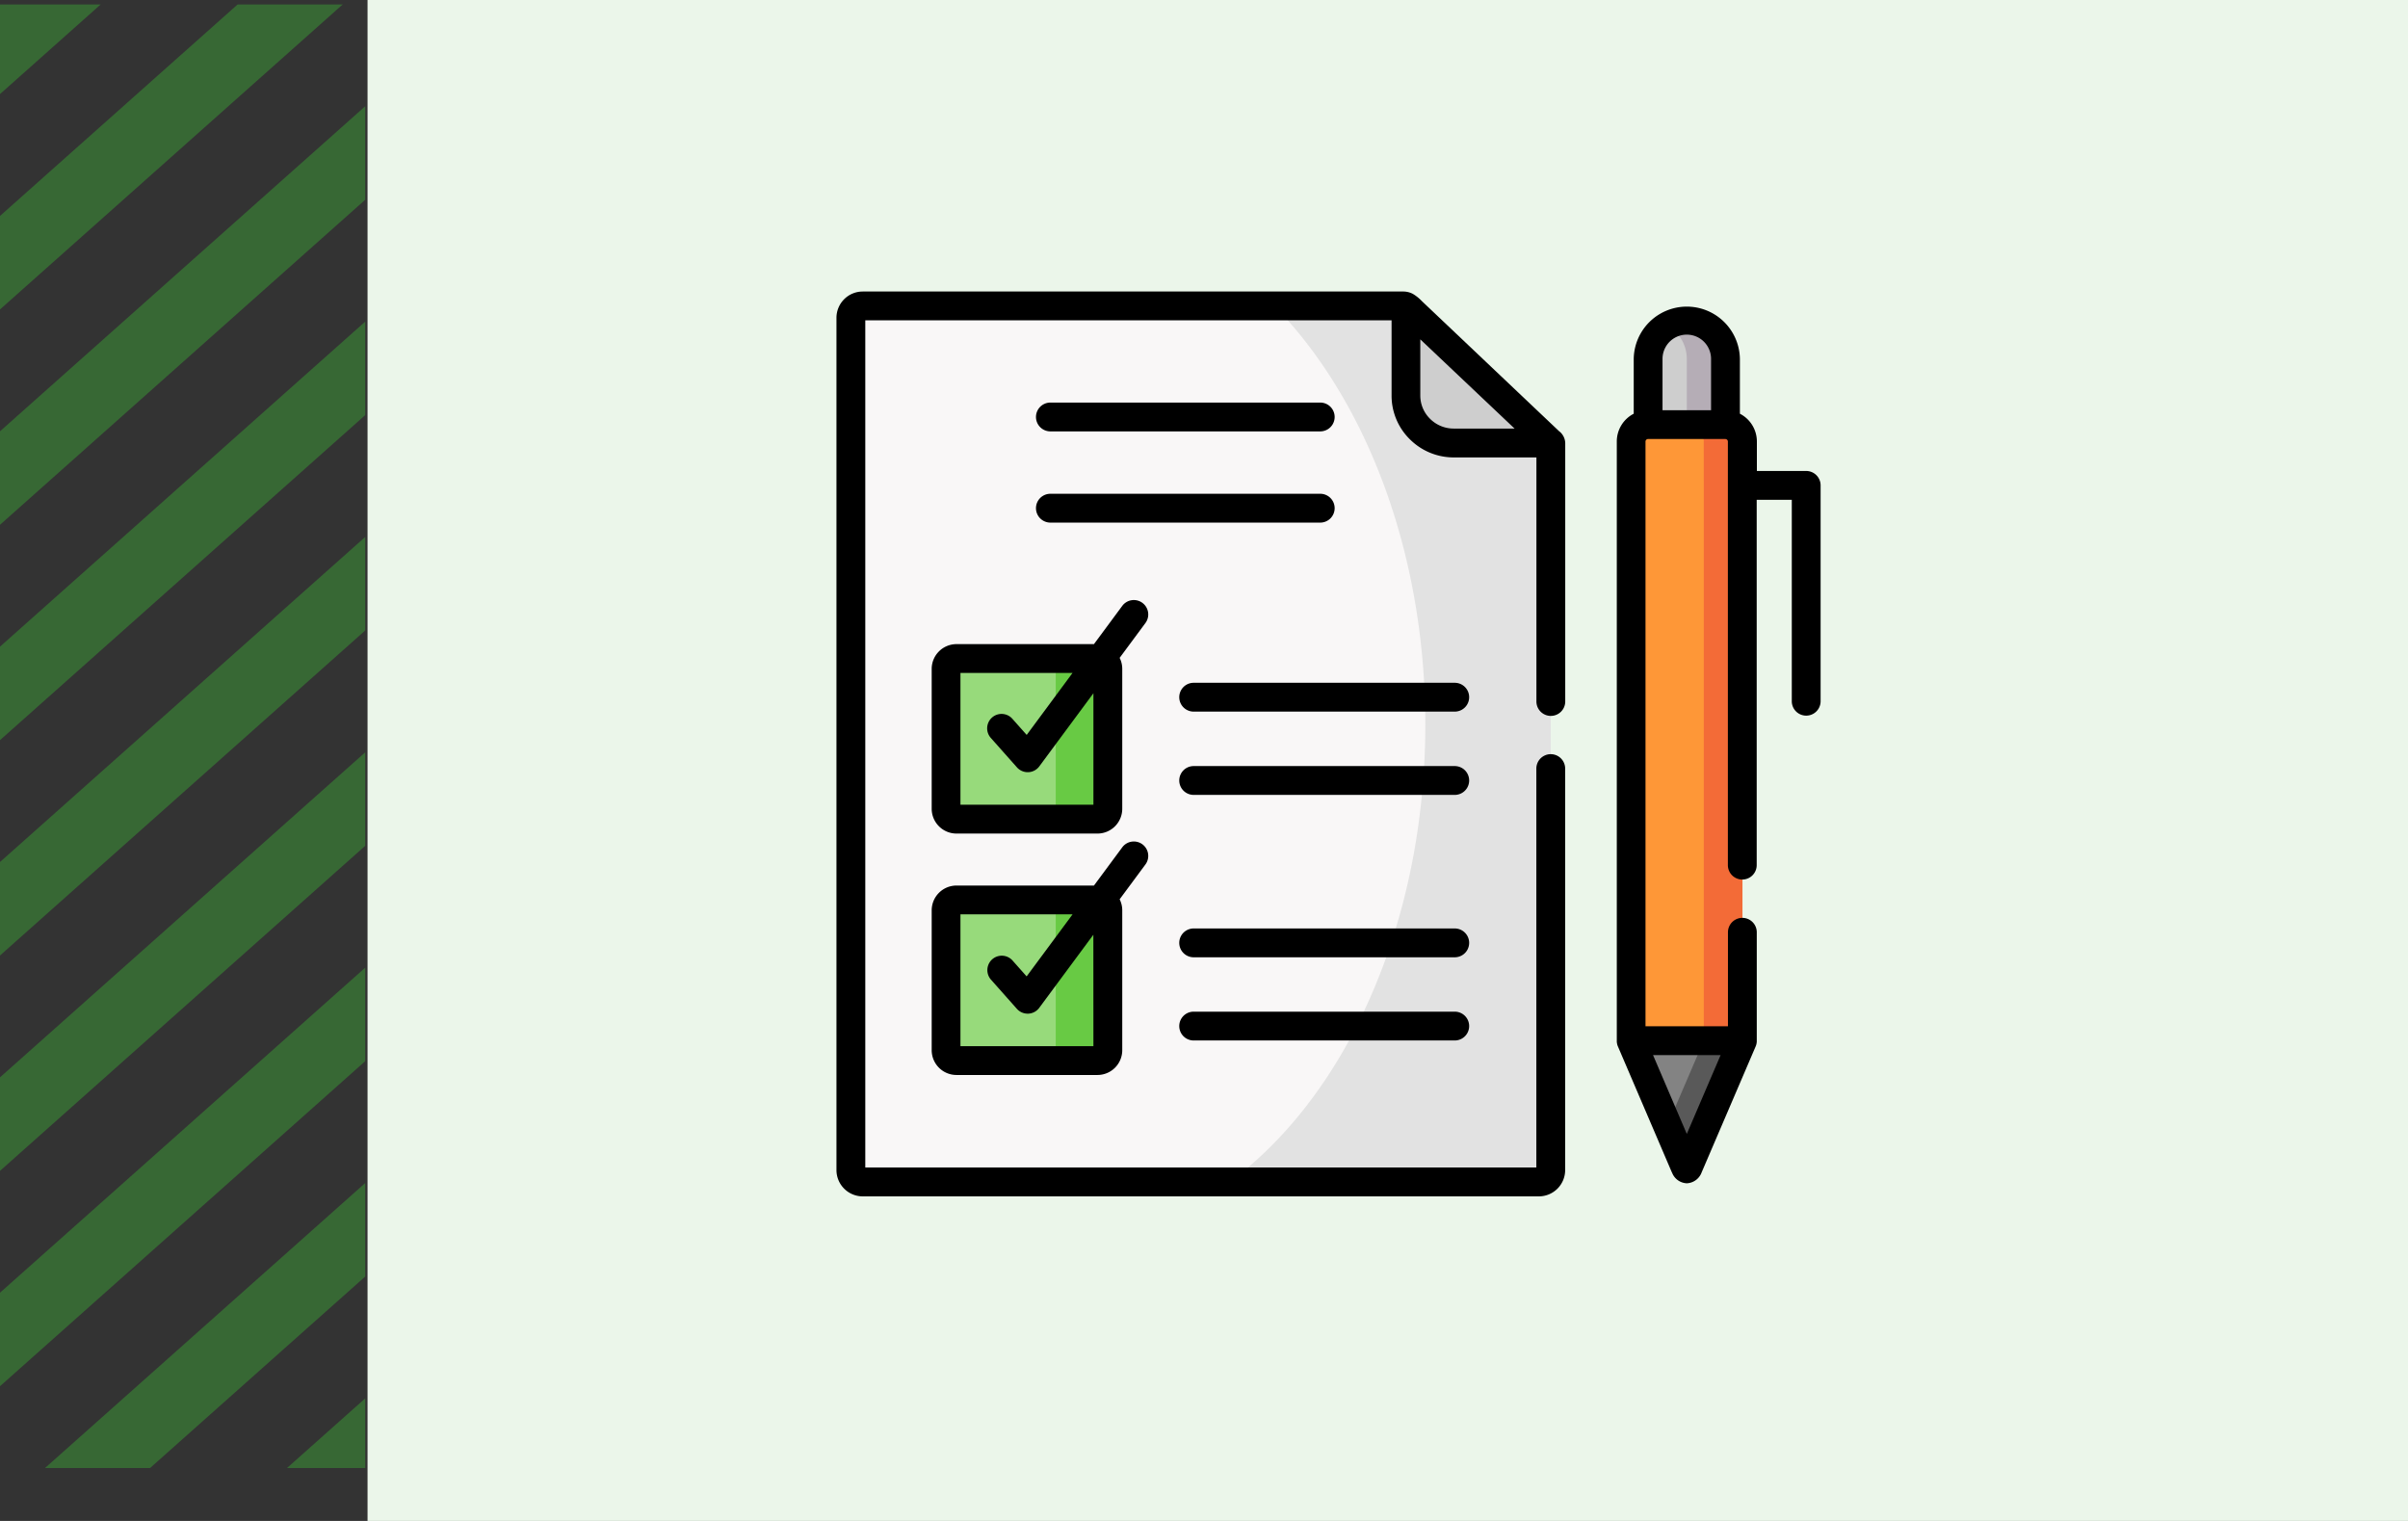 <svg xmlns="http://www.w3.org/2000/svg" xmlns:xlink="http://www.w3.org/1999/xlink" width="190" height="120" viewBox="0 0 190 120">
  <rect x="0" y="0" width="190" height="120" fill="#333333" stroke="none"/>
  <defs>
    <clipPath id="clip-path">
      <rect id="Rectángulo_401573" data-name="Rectángulo 401573" width="28.836" height="115.5" fill="#3ba935"/>
    </clipPath>
    <clipPath id="clip-path-2">
      <rect id="Rectángulo_401572" data-name="Rectángulo 401572" width="72.283" height="272.76" fill="#3ba935"/>
    </clipPath>
  </defs>
  <g id="Grupo_1113737" data-name="Grupo 1113737" transform="translate(-180.051 -384)">
    <g id="Grupo_1113528" data-name="Grupo 1113528" transform="translate(0 -17)">
      <g id="Grupo_1101503" data-name="Grupo 1101503" transform="translate(180.051 401)">
        <g id="Grupo_1099687" data-name="Grupo 1099687" transform="translate(0 0.333)" clip-path="url(#clip-path)">
          <g id="Grupo_1099686" data-name="Grupo 1099686" transform="translate(-6.669 -57.269)" opacity="0.45" style="mix-blend-mode: multiply;isolation: isolate">
            <g id="Grupo_1099685" data-name="Grupo 1099685">
              <g id="Grupo_1099684" data-name="Grupo 1099684" clip-path="url(#clip-path-2)">
                <path id="Trazado_873516" data-name="Trazado 873516" d="M-.918,14.4,90.238-10.986,89.061-4.937-2.094,20.449Z" transform="matrix(0.898, -0.44, 0.44, 0.898, -5.514, 219.494)" fill="#3ba935"/>
                <path id="Trazado_873517" data-name="Trazado 873517" d="M-.918,14.4,90.238-10.986,89.061-4.937-2.094,20.449Z" transform="matrix(0.898, -0.44, 0.44, 0.898, -5.514, 202.503)" fill="#3ba935"/>
                <path id="Trazado_873518" data-name="Trazado 873518" d="M-.918,14.4,90.238-10.986,89.061-4.937-2.094,20.449Z" transform="matrix(0.898, -0.44, 0.44, 0.898, -5.514, 185.512)" fill="#3ba935"/>
                <path id="Trazado_873519" data-name="Trazado 873519" d="M-.918,14.4,90.238-10.986,89.061-4.937-2.094,20.449Z" transform="matrix(0.898, -0.44, 0.44, 0.898, -5.514, 168.521)" fill="#3ba935"/>
                <path id="Trazado_873520" data-name="Trazado 873520" d="M-.918,14.4,90.238-10.986,89.061-4.937-2.094,20.449Z" transform="matrix(0.898, -0.44, 0.44, 0.898, -5.514, 151.529)" fill="#3ba935"/>
                <path id="Trazado_873521" data-name="Trazado 873521" d="M-.918,14.4,90.238-10.986,89.061-4.937-2.094,20.449Z" transform="matrix(0.898, -0.44, 0.44, 0.898, -5.514, 134.538)" fill="#3ba935"/>
                <path id="Trazado_873522" data-name="Trazado 873522" d="M-.918,14.4,90.238-10.986,89.061-4.937-2.094,20.449Z" transform="matrix(0.898, -0.44, 0.44, 0.898, -5.514, 117.547)" fill="#3ba935"/>
                <path id="Trazado_873523" data-name="Trazado 873523" d="M-.918,14.4,90.238-10.986,89.061-4.937-2.094,20.449Z" transform="matrix(0.898, -0.44, 0.44, 0.898, -5.514, 100.556)" fill="#3ba935"/>
                <path id="Trazado_873524" data-name="Trazado 873524" d="M-.918,14.4,90.238-10.986,89.061-4.937-2.094,20.449Z" transform="matrix(0.898, -0.44, 0.44, 0.898, -5.514, 83.565)" fill="#3ba935"/>
                <path id="Trazado_873525" data-name="Trazado 873525" d="M-.918,14.4,90.238-10.986,89.061-4.937-2.094,20.449Z" transform="matrix(0.898, -0.44, 0.44, 0.898, -5.514, 66.574)" fill="#3ba935"/>
                <path id="Trazado_873526" data-name="Trazado 873526" d="M-.918,14.4,90.238-10.986,89.061-4.937-2.094,20.449Z" transform="translate(-5.514 49.582) rotate(-26.114)" fill="#3ba935"/>
              </g>
            </g>
          </g>
        </g>
        <rect id="Rectángulo_401574" data-name="Rectángulo 401574" width="161" height="120" transform="translate(29)" fill="#ebf6ea"/>
      </g>
    </g>
    <g id="lista-de-tareas_1_" data-name="lista-de-tareas (1)" transform="translate(246.051 386.313)">
      <g id="Grupo_1113723" data-name="Grupo 1113723" transform="translate(1.137 21.824)">
        <path id="Trazado_920578" data-name="Trazado 920578" d="M7.494,34.727V96.366a.94.94,0,0,0,.939.932H61.774a.943.943,0,0,0,.943-.932V39.787l0-.581A.434.434,0,0,0,62.674,39h-7.61a3.77,3.77,0,0,1-3.776-3.75l0-7.019a.535.535,0,0,0-.245-.048H8.433a.94.94,0,0,0-.939.932Z" transform="translate(-7.494 -28.181)" fill="#f9f7f7" fill-rule="evenodd"/>
      </g>
      <g id="Grupo_1113724" data-name="Grupo 1113724" transform="translate(31.025 21.824)">
        <path id="Trazado_920579" data-name="Trazado 920579" d="M208.053,28.181c7.212,7.383,11.91,19.418,11.91,33.017a57.391,57.391,0,0,1-.642,8.584c-.131.889-.288,1.764-.463,2.632q-.314,1.561-.716,3.078c-2.493,9.433-7.383,17.2-13.617,21.806h24.392a.943.943,0,0,0,.943-.932V39.787l0-.581a.434.434,0,0,0-.039-.208L218.435,28.229a.535.535,0,0,0-.245-.048H208.053Z" transform="translate(-204.525 -28.181)" fill="#e2e2e2" fill-rule="evenodd"/>
      </g>
      <g id="Grupo_1113725" data-name="Grupo 1113725" transform="translate(44.93 21.872)">
        <path id="Trazado_920580" data-name="Trazado 920580" d="M296.2,28.5l0,7.019a3.77,3.77,0,0,0,3.776,3.75h7.61a2.889,2.889,0,0,0-.493-.507L296.8,29.021a3.18,3.18,0,0,0-.607-.525Z" transform="translate(-296.192 -28.496)" fill="#cecece" fill-rule="evenodd"/>
      </g>
      <g id="Grupo_1113726" data-name="Grupo 1113726" transform="translate(8.65 49.643)">
        <path id="Trazado_920581" data-name="Trazado 920581" d="M57.846,224.246h11.12a.82.82,0,0,0,.821-.815V212.389a.821.821,0,0,0-.554-.772.763.763,0,0,0-.266-.043H57.846a.82.82,0,0,0-.821.815v11.042A.823.823,0,0,0,57.846,224.246Z" transform="translate(-57.025 -211.574)" fill="#97da7b" fill-rule="evenodd"/>
      </g>
      <g id="Grupo_1113727" data-name="Grupo 1113727" transform="translate(8.65 68.692)">
        <path id="Trazado_920582" data-name="Trazado 920582" d="M57.025,337.965v11.042a.823.823,0,0,0,.821.815h11.12a.82.82,0,0,0,.821-.815V337.965a.82.82,0,0,0-.554-.772.88.88,0,0,0-.266-.043H57.846A.823.823,0,0,0,57.025,337.965Z" transform="translate(-57.025 -337.15)" fill="#97da7b" fill-rule="evenodd"/>
      </g>
      <g id="Grupo_1113728" data-name="Grupo 1113728" transform="translate(16.487 49.643)">
        <path id="Trazado_920583" data-name="Trazado 920583" d="M108.687,224.246h4.1a.82.82,0,0,0,.821-.815V212.389a.821.821,0,0,0-.554-.772.763.763,0,0,0-.266-.043h-4.1a.841.841,0,0,1,.258.043.821.821,0,0,1,.554.772v11.042A.819.819,0,0,1,108.687,224.246Z" transform="translate(-108.687 -211.574)" fill="#68ca44" fill-rule="evenodd"/>
      </g>
      <g id="Grupo_1113729" data-name="Grupo 1113729" transform="translate(16.487 68.692)">
        <path id="Trazado_920584" data-name="Trazado 920584" d="M108.687,349.822h4.1a.82.82,0,0,0,.821-.815V337.965a.82.82,0,0,0-.554-.772.88.88,0,0,0-.266-.043h-4.1a.841.841,0,0,1,.258.043.821.821,0,0,1,.554.772v11.042A.819.819,0,0,1,108.687,349.822Z" transform="translate(-108.687 -337.15)" fill="#68ca44" fill-rule="evenodd"/>
      </g>
      <g id="Grupo_1113730" data-name="Grupo 1113730" transform="translate(64.044 22.973)">
        <path id="Trazado_920585" data-name="Trazado 920585" d="M422.193,43.97h6.1V38.785a3.052,3.052,0,0,0-6.1,0V43.97Z" transform="translate(-422.193 -35.755)" fill="#cecece" fill-rule="evenodd"/>
      </g>
      <g id="Grupo_1113731" data-name="Grupo 1113731" transform="translate(62.708 76.864)">
        <path id="Trazado_920586" data-name="Trazado 920586" d="M415.58,399.073l2.039,4.756c.157.3.157.325.314,0l2.039-4.756,2.2-5.12-4.392-2.931-4.388,2.931Z" transform="translate(-413.389 -391.023)" fill="#838383" fill-rule="evenodd"/>
      </g>
      <g id="Grupo_1113732" data-name="Grupo 1113732" transform="translate(62.708 31.188)">
        <path id="Trazado_920587" data-name="Trazado 920587" d="M413.387,91.239v47.28h8.78V91.239a1.338,1.338,0,0,0-1.34-1.327h-6.1A1.337,1.337,0,0,0,413.387,91.239Z" transform="translate(-413.387 -89.912)" fill="#fe9737" fill-rule="evenodd"/>
      </g>
      <g id="Grupo_1113733" data-name="Grupo 1113733" transform="translate(65.572 22.973)">
        <path id="Trazado_920588" data-name="Trazado 920588" d="M433.791,38.785V43.97h3.052V38.785a3.052,3.052,0,0,0-4.575-2.623A3.033,3.033,0,0,1,433.791,38.785Z" transform="translate(-432.267 -35.755)" fill="#b5adb6" fill-rule="evenodd"/>
      </g>
      <g id="Grupo_1113734" data-name="Grupo 1113734" transform="translate(67.095 31.188)">
        <path id="Trazado_920589" data-name="Trazado 920589" d="M443.651,94.707v43.812H446.7V91.239a1.338,1.338,0,0,0-1.34-1.327h-3.052a1.338,1.338,0,0,1,1.34,1.327Z" transform="translate(-442.311 -89.912)" fill="#f36b37" fill-rule="evenodd"/>
      </g>
      <g id="Grupo_1113735" data-name="Grupo 1113735" transform="translate(65.572 79.795)">
        <path id="Trazado_920590" data-name="Trazado 920590" d="M435.131,410.342l-2.2,5.12-.668,1.565,1.366,3.191c.157.3.157.325.314,0l2.039-4.756,2.2-5.12Z" transform="translate(-432.267 -410.342)" fill="#595959" fill-rule="evenodd"/>
      </g>
      <g id="Grupo_1113736" data-name="Grupo 1113736" transform="translate(0 20.687)">
        <path id="Trazado_920591" data-name="Trazado 920591" d="M57.055,31.742c-.092-.084-10.731-10.171-10.731-10.171l-.152-.145a3.3,3.3,0,0,0-.67-.539,1.142,1.142,0,0,0-.12-.061,1.652,1.652,0,0,0-.691-.139H2.075A2.075,2.075,0,0,0,0,22.756V90.009a2.075,2.075,0,0,0,2.075,2.069H55.417a2.077,2.077,0,0,0,2.08-2.069V58.327a1.137,1.137,0,0,0-2.274,0V89.8H2.274V22.961H43.8l0,5.927a4.828,4.828,0,0,0,1.426,3.441,4.895,4.895,0,0,0,3.487,1.448h6.516V53.033a1.137,1.137,0,1,0,2.274,0V32.64a1.229,1.229,0,0,0-.442-.9ZM46.829,30.723a2.57,2.57,0,0,1-.762-1.832l0-4.43L53.505,31.5h-4.8A2.635,2.635,0,0,1,46.829,30.723Z" transform="translate(0 -20.687)"/>
        <path id="Trazado_920592" data-name="Trazado 920592" d="M127.349,127.024a1.137,1.137,0,0,0-1.137-1.137H104.92a1.137,1.137,0,1,0,0,2.274h21.292A1.137,1.137,0,0,0,127.349,127.024Z" transform="translate(-88.04 -109.929)"/>
        <path id="Trazado_920593" data-name="Trazado 920593" d="M104.92,80.72h21.292a1.137,1.137,0,0,0,0-2.274H104.92a1.137,1.137,0,1,0,0,2.274Z" transform="translate(-88.04 -69.684)"/>
        <path id="Trazado_920594" data-name="Trazado 920594" d="M200.035,267.5h-20.6a1.137,1.137,0,1,0,0,2.274h20.6a1.137,1.137,0,1,0,0-2.274Z" transform="translate(-151.25 -230.058)"/>
        <path id="Trazado_920595" data-name="Trazado 920595" d="M200.035,224.2h-20.6a1.137,1.137,0,1,0,0,2.274h20.6a1.137,1.137,0,1,0,0-2.274Z" transform="translate(-151.25 -193.329)"/>
        <path id="Trazado_920596" data-name="Trazado 920596" d="M200.035,395.246h-20.6a1.137,1.137,0,1,0,0,2.274h20.6a1.137,1.137,0,1,0,0-2.274Z" transform="translate(-151.25 -338.428)"/>
        <path id="Trazado_920597" data-name="Trazado 920597" d="M200.035,351.977h-20.6a1.137,1.137,0,1,0,0,2.274h20.6a1.137,1.137,0,1,0,0-2.274Z" transform="translate(-151.25 -301.723)"/>
        <path id="Trazado_920598" data-name="Trazado 920598" d="M66.157,181.382a1.137,1.137,0,0,0-1.59.237l-2.233,3.017H51.489a1.957,1.957,0,0,0-1.958,1.952v11.042a1.957,1.957,0,0,0,1.958,1.952h11.12a1.957,1.957,0,0,0,1.958-1.952V186.587a1.932,1.932,0,0,0-.206-.867l2.035-2.749A1.137,1.137,0,0,0,66.157,181.382Zm-3.865,15.926H51.8v-10.4h8.846L57.027,191.8l-1.122-1.263a1.137,1.137,0,1,0-1.7,1.51l2.052,2.311a1.137,1.137,0,0,0,.85.382h.051a1.137,1.137,0,0,0,.863-.459l4.271-5.77v8.795Z" transform="translate(-42.017 -156.816)"/>
        <path id="Trazado_920599" data-name="Trazado 920599" d="M66.157,306.959a1.137,1.137,0,0,0-1.59.237l-2.233,3.016H51.489a1.957,1.957,0,0,0-1.958,1.952v11.042a1.957,1.957,0,0,0,1.958,1.952h11.12a1.957,1.957,0,0,0,1.958-1.952V312.164a1.932,1.932,0,0,0-.206-.867l2.035-2.749A1.137,1.137,0,0,0,66.157,306.959Zm-3.865,15.926H51.8v-10.4h8.846l-3.624,4.895-1.122-1.263a1.137,1.137,0,0,0-1.7,1.51l2.052,2.311a1.137,1.137,0,0,0,.85.382h.051a1.136,1.136,0,0,0,.863-.459l4.271-5.769Z" transform="translate(-42.017 -263.344)"/>
        <path id="Trazado_920600" data-name="Trazado 920600" d="M420.851,41.271h-3.906V38.94a2.463,2.463,0,0,0-1.34-2.186V32.428a4.189,4.189,0,0,0-8.377,0v4.326a2.463,2.463,0,0,0-1.336,2.185V86.22c0,.007,0,.014,0,.021s0,.03,0,.046,0,.058.008.087,0,.028.006.042q.009.049.021.1c0,.01,0,.019.007.029a1.154,1.154,0,0,0,.045.126l4.231,9.876q.016.038.035.075l.015.028a1.3,1.3,0,0,0,1.152.821h.018a1.313,1.313,0,0,0,1.163-.878q.011-.023.021-.047l4.235-9.875a1.143,1.143,0,0,0,.045-.127l.007-.027c.009-.032.016-.065.022-.1,0-.014,0-.027.006-.041q.006-.043.008-.088c0-.015,0-.03,0-.045s0-.014,0-.022V77.667a1.137,1.137,0,1,0-2.274,0v7.417h-6.506V38.94a.2.2,0,0,1,.2-.19h6.1a.2.2,0,0,1,.2.19V72.369a1.137,1.137,0,1,0,2.274,0V43.545h2.769V59.437a1.137,1.137,0,0,0,2.274,0V42.408a1.137,1.137,0,0,0-1.137-1.137Zm-6.767,46.086-2.668,6.22-2.664-6.22ZM409.5,36.476V32.428a1.915,1.915,0,0,1,3.83,0v4.048H409.5Z" transform="translate(-344.321 -27.112)"/>
      </g>
    </g>
  </g>
</svg>
